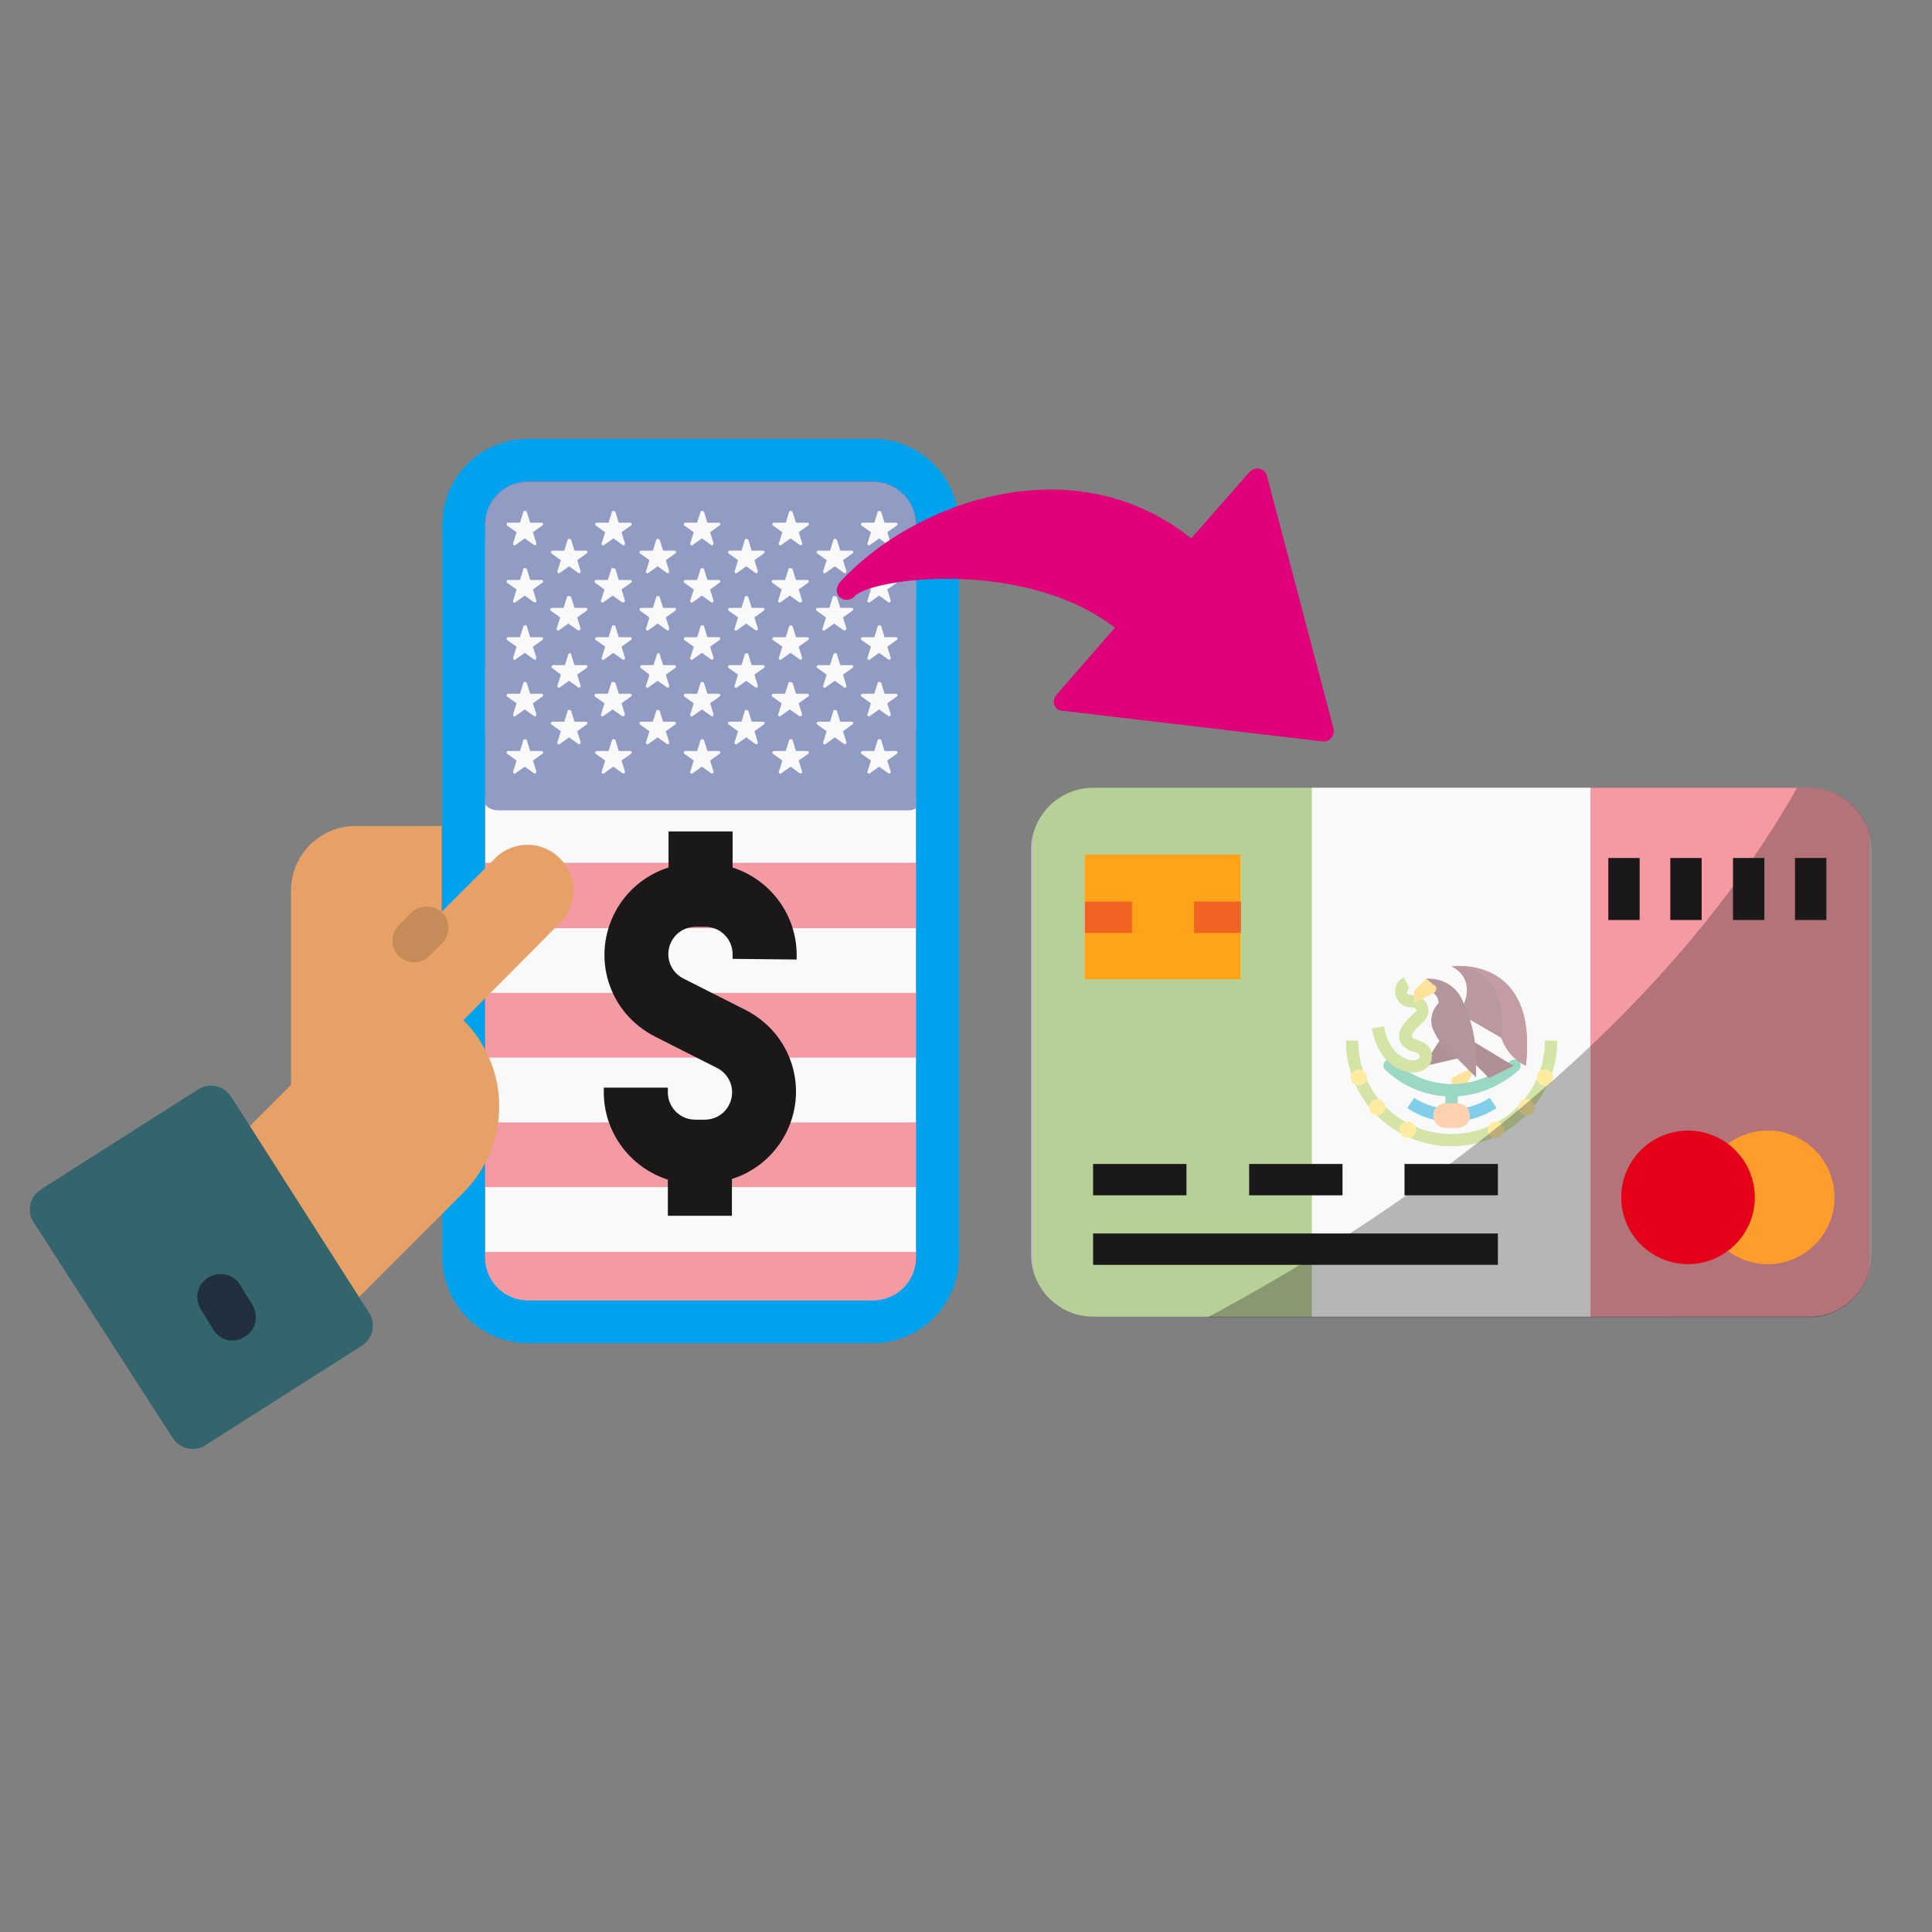 <?xml version="1.0" encoding="utf-8"?>
<!-- Generator: Adobe Illustrator 26.0.1, SVG Export Plug-In . SVG Version: 6.00 Build 0)  -->
<svg version="1.1" id="Layer_1" xmlns="http://www.w3.org/2000/svg" xmlns:xlink="http://www.w3.org/1999/xlink" x="0px" y="0px"
	 viewBox="0 0 283.5 283.5" style="enable-background:new 0 0 283.5 283.5;" xml:space="preserve">
<rect x="0" y="0" width="283.5" height="283.5" fill="#808080" stroke="none"/>
<style type="text/css">
	.st0{clip-path:url(#SVGID_00000128472753135245178860000006483541657561507208_);fill:#6DA12F;}
	.st1{clip-path:url(#SVGID_00000128472753135245178860000006483541657561507208_);fill:#F2F3F4;}
	.st2{clip-path:url(#SVGID_00000128472753135245178860000006483541657561507208_);fill:#E93546;}
	.st3{clip-path:url(#SVGID_00000128472753135245178860000006483541657561507208_);fill:#FFC739;}
	.st4{clip-path:url(#SVGID_00000128472753135245178860000006483541657561507208_);fill:#35AE8A;}
	.st5{clip-path:url(#SVGID_00000128472753135245178860000006483541657561507208_);fill:#009CD5;}
	.st6{clip-path:url(#SVGID_00000128472753135245178860000006483541657561507208_);fill:#5F202A;}
	.st7{clip-path:url(#SVGID_00000128472753135245178860000006483541657561507208_);fill:#A7C84D;}
	.st8{clip-path:url(#SVGID_00000128472753135245178860000006483541657561507208_);fill:#73303F;}
	.st9{clip-path:url(#SVGID_00000128472753135245178860000006483541657561507208_);fill:#642C36;}
	.st10{clip-path:url(#SVGID_00000128472753135245178860000006483541657561507208_);fill:#FFD941;}
	.st11{clip-path:url(#SVGID_00000128472753135245178860000006483541657561507208_);fill:#FCA263;}
	.st12{clip-path:url(#SVGID_00000128472753135245178860000006483541657561507208_);fill:#883949;}
	.st13{opacity:0.5;clip-path:url(#SVGID_00000128472753135245178860000006483541657561507208_);}
	.st14{clip-path:url(#SVGID_00000123410432837696876640000008210310675769897917_);}
	.st15{fill:#FFFFFF;}
	.st16{opacity:0.3;}
	.st17{clip-path:url(#SVGID_00000005951009679575591930000013304388458336222895_);}
	.st18{fill:#1A1818;}
	.st19{fill:#FFA419;}
	.st20{fill:#F16322;}
	.st21{fill:#FE9D2B;}
	.st22{fill:#E50019;}
	.st23{fill:#00A1ED;}
	.st24{clip-path:url(#SVGID_00000067915748885801036230000004138706944501209779_);fill:#F2F3F4;}
	.st25{clip-path:url(#SVGID_00000067915748885801036230000004138706944501209779_);fill:#E93546;}
	.st26{clip-path:url(#SVGID_00000067915748885801036230000004138706944501209779_);fill:#22388B;}
	.st27{opacity:0.5;clip-path:url(#SVGID_00000067915748885801036230000004138706944501209779_);}
	.st28{clip-path:url(#SVGID_00000083771247612858779330000017564988517126347661_);}
	.st29{fill:#E7A166;}
	.st30{fill:#C58B59;}
	.st31{fill:#34646C;}
	.st32{fill:#20303F;}
	.st33{fill:#E0007A;}
</style>
<g>
	<g>
		<defs>
			<path id="SVGID_1_" d="M160.4,115.6h105.1c5,0,9.1,4.1,9.1,9.1c0,0,0,0,0,0v59.4c0,5-4.1,9.1-9.1,9.1H160.4c-5,0-9.1-4.1-9.1-9.1
				v-59.4C151.3,119.7,155.4,115.6,160.4,115.6C160.4,115.6,160.4,115.6,160.4,115.6z"/>
		</defs>
		<clipPath id="SVGID_00000158020934295545742660000000812315742566776496_">
			<use xlink:href="#SVGID_1_"  style="overflow:visible;"/>
		</clipPath>
		
			<path id="Path_575_00000062158956138132795950000016404153731577964700_" style="clip-path:url(#SVGID_00000158020934295545742660000000812315742566776496_);fill:#6DA12F;" d="
			M192.5,194.7h-38.8c-1.2,0-2.1-0.9-2.1-2.1l0,0v-76.1c0-1.2,0.9-2.1,2.1-2.1l0,0h38.8V194.7z"/>
		
			<rect id="Rectangle_61_00000130616310320656217480000010742182605488731277_" x="192.5" y="114.3" style="clip-path:url(#SVGID_00000158020934295545742660000000812315742566776496_);fill:#F2F3F4;" width="40.9" height="80.4"/>
		
			<path id="Path_576_00000001659146368550403540000001894214927809634230_" style="clip-path:url(#SVGID_00000158020934295545742660000000812315742566776496_);fill:#E93546;" d="
			M272.2,194.7h-38.8v-80.4h38.8c1.2,0,2.1,0.9,2.1,2.1v76.1C274.3,193.7,273.4,194.7,272.2,194.7L272.2,194.7"/>
		
			<path id="Path_577_00000058588563934566377930000015386687007555172758_" style="clip-path:url(#SVGID_00000158020934295545742660000000812315742566776496_);fill:#FFC739;" d="
			M216.6,156.4l-3.6,1.8v1.8h1.8L216.6,156.4z"/>
		
			<path id="Path_578_00000010300679554755043310000003274769266908146598_" style="clip-path:url(#SVGID_00000158020934295545742660000000812315742566776496_);fill:#35AE8A;" d="
			M213,164.6c-0.5,0-0.9-0.4-0.9-0.9c0,0,0,0,0,0V160c0-0.5,0.4-0.9,0.9-0.9s0.9,0.4,0.9,0.9v3.6C213.9,164.2,213.5,164.6,213,164.6
			C213,164.6,213,164.6,213,164.6"/>
		
			<path id="Path_579_00000156549724166842825550000008922498169217671552_" style="clip-path:url(#SVGID_00000158020934295545742660000000812315742566776496_);fill:#35AE8A;" d="
			M213,160.9c-3.6,0-7.1-1.4-9.7-3.9c-0.4-0.3-0.4-0.9,0-1.3c0.3-0.4,0.9-0.4,1.3,0c4.8,4.5,12.2,4.5,17,0c0.4-0.3,0.9-0.3,1.3,0
			c0.3,0.4,0.3,0.9,0,1.3l0,0C220.1,159.5,216.6,160.9,213,160.9"/>
		
			<path id="Path_580_00000010996832898502749880000015789154513651437726_" style="clip-path:url(#SVGID_00000158020934295545742660000000812315742566776496_);fill:#009CD5;" d="
			M213,164.6c-2.3,0-4.6-0.7-6.5-2l1-1.5c3.4,2.2,7.7,2.2,11.1,0l1,1.5C217.6,163.9,215.3,164.6,213,164.6"/>
		
			<path id="Path_581_00000114046682453505821940000013119059308195031188_" style="clip-path:url(#SVGID_00000158020934295545742660000000812315742566776496_);fill:#5F202A;" d="
			M211.5,152.3l-2,3.1l-0.3,1l5.2-1.2L211.5,152.3z"/>
		
			<path id="Path_582_00000156582886210108139390000017506235311716923560_" style="clip-path:url(#SVGID_00000158020934295545742660000000812315742566776496_);fill:#A7C84D;" d="
			M207.4,157.4c-2.4,0-5.3-2-6.1-6.5l1.8-0.3c0.6,3.8,3,5,4.3,5c0.4,0,0.9-0.2,0.9-0.5c0-0.4,0.1-0.4-0.9-0.8
			c-0.6-0.1-1.1-0.4-1.5-0.8c-1.7-1.9,0.6-3.9,1.7-4.9c0.2-0.2,0.3-0.3,0.3-0.4c-0.2-0.3-0.5-0.4-0.8-0.4c-1.1,0.1-2-0.7-2.3-1.7
			c-0.3-1.1,0.2-2.2,1.2-2.7l0.8,1.6c-0.2,0.2-0.3,0.4-0.3,0.7c0,0.1,0.1,0.3,0.5,0.3c1.1,0,2.1,0.6,2.5,1.6c0.3,0.9,0,1.8-0.7,2.4
			c-1.2,1.1-1.9,1.9-1.5,2.3c0.2,0.1,0.5,0.3,0.7,0.3c0.8,0.3,2.3,0.8,2.1,2.7c-0.1,1.2-1.2,2-2.7,2.1L207.4,157.4"/>
		
			<path id="Path_583_00000020398718454727361640000001413886901638372994_" style="clip-path:url(#SVGID_00000158020934295545742660000000812315742566776496_);fill:#73303F;" d="
			M214.8,147.3c0,0,1.8-3.6-1.8-5.5c0,0,12.8-1.8,10.9,14.6l0,0c-1.2-1-3-2.7-3.6-4.1l-5.5-3.2L214.8,147.3z"/>
		
			<path id="Path_584_00000111191706577425396270000012853139423235605691_" style="clip-path:url(#SVGID_00000158020934295545742660000000812315742566776496_);fill:#5F202A;" d="
			M213,150.9l9.1,5.5l-3.6,1.8l-5.5-5.5V150.9z"/>
		
			<path id="Path_585_00000045620244574426376060000007016477098046891429_" style="clip-path:url(#SVGID_00000158020934295545742660000000812315742566776496_);fill:#642C36;" d="
			M209.3,145.4L209.3,145.4c1,0,1.8,0.8,1.8,1.8v0l0,0c-1.1,1.1-1.4,2.8-0.7,4.1l0.4,0.8c0.2,0.3,0.4,0.7,0.7,0.9l5.1,5.1v-2.5
			c0-3.1-0.7-6.2-2.1-9c-0.9-1.9-2.8-3-4.9-3h-0.3L209.3,145.4L209.3,145.4z"/>
		
			<path id="Path_586_00000083782571940734430720000012759856614033459123_" style="clip-path:url(#SVGID_00000158020934295545742660000000812315742566776496_);fill:#FFC739;" d="
			M209.3,143.6l-1.8,1.8v1.8c0,0,2.2-1.1,2.9-1.5c0.3-0.2,0.5-0.6,0.3-0.9c0-0.1-0.1-0.2-0.2-0.2
			C210.3,144.5,209.3,143.6,209.3,143.6"/>
		
			<path id="Path_587_00000111884820633090147160000006688871243557104054_" style="clip-path:url(#SVGID_00000158020934295545742660000000812315742566776496_);fill:#A7C84D;" d="
			M213,168.2c-8.6,0-15.5-6.9-15.5-15.5h1.8c0,7.6,6.1,13.7,13.7,13.7c7.6,0,13.7-6.1,13.7-13.7l0,0h1.8
			C228.5,161.3,221.5,168.2,213,168.2"/>
		
			<path id="Path_588_00000183212483242997517630000007249580309495845039_" style="clip-path:url(#SVGID_00000158020934295545742660000000812315742566776496_);fill:#FFD941;" d="
			M199.4,156.9c0.7,0,1.2,0.6,1.2,1.2c0,0.7-0.6,1.2-1.2,1.2c-0.7,0-1.2-0.6-1.2-1.2C198.2,157.5,198.7,156.9,199.4,156.9"/>
		
			<path id="Path_589_00000122715205632936649050000013033497887348517782_" style="clip-path:url(#SVGID_00000158020934295545742660000000812315742566776496_);fill:#FFD941;" d="
			M202.1,161.3c0.7,0,1.2,0.6,1.2,1.2s-0.6,1.2-1.2,1.2c-0.7,0-1.2-0.6-1.2-1.2c0,0,0,0,0,0C200.9,161.8,201.5,161.3,202.1,161.3"/>
		
			<path id="Path_590_00000167389587004665368150000007378167882502886047_" style="clip-path:url(#SVGID_00000158020934295545742660000000812315742566776496_);fill:#FFD941;" d="
			M206.6,164.6c0.7,0,1.2,0.6,1.2,1.2c0,0.7-0.6,1.2-1.2,1.2c-0.7,0-1.2-0.6-1.2-1.2C205.3,165.1,205.9,164.6,206.6,164.6"/>
		
			<path id="Path_591_00000100368732251381423410000011883805356673325984_" style="clip-path:url(#SVGID_00000158020934295545742660000000812315742566776496_);fill:#FFD941;" d="
			M226.7,156.9c0.7,0,1.2,0.6,1.2,1.2c0,0.7-0.6,1.2-1.2,1.2c-0.7,0-1.2-0.6-1.2-1.2C225.5,157.5,226,156.9,226.7,156.9
			C226.7,156.9,226.7,156.9,226.7,156.9"/>
		
			<path id="Path_592_00000065040387624614439490000013671806482062122163_" style="clip-path:url(#SVGID_00000158020934295545742660000000812315742566776496_);fill:#FFD941;" d="
			M224,161.3c0.7,0,1.2,0.6,1.2,1.2s-0.6,1.2-1.2,1.2c-0.7,0-1.2-0.6-1.2-1.2c0,0,0,0,0,0C222.7,161.8,223.3,161.3,224,161.3"/>
		
			<path id="Path_593_00000111911108539176564030000004238801662575261832_" style="clip-path:url(#SVGID_00000158020934295545742660000000812315742566776496_);fill:#FFD941;" d="
			M219.5,164.6c0.7,0,1.2,0.6,1.2,1.2c0,0.7-0.6,1.2-1.2,1.2c-0.7,0-1.2-0.6-1.2-1.2C218.3,165.1,218.8,164.6,219.5,164.6"/>
		
			<path id="Path_594_00000016785624021246508790000018164304451275988874_" style="clip-path:url(#SVGID_00000158020934295545742660000000812315742566776496_);fill:#FCA263;" d="
			M213.9,165.5h-1.8c-1,0-1.8-0.8-1.8-1.8c0-1,0.8-1.8,1.8-1.8h1.8c1,0,1.8,0.8,1.8,1.8C215.7,164.7,214.9,165.5,213.9,165.5"/>
		
			<path id="Path_595_00000044880117984026306770000002525675116990620335_" style="clip-path:url(#SVGID_00000158020934295545742660000000812315742566776496_);fill:#883949;" d="
			M220.3,152.3c0.6,1.8,1.9,3.3,3.6,4.1l0,0c1.8-16.4-10.9-14.6-10.9-14.6C222.1,141.8,220.3,152.3,220.3,152.3"/>
		
			<g id="Group_97_00000057843916913333275500000014747005090939136651_" style="opacity:0.5;clip-path:url(#SVGID_00000158020934295545742660000000812315742566776496_);">
			<g id="Group_96_00000119111167946261156670000009214120935252463530_">
				<g>
					<defs>
						<rect id="SVGID_00000056404122976229574130000017713361521991850637_" x="148.6" y="113.3" width="128" height="83.8"/>
					</defs>
					<clipPath id="SVGID_00000071547107097219993080000010015477689106325679_">
						<use xlink:href="#SVGID_00000056404122976229574130000017713361521991850637_"  style="overflow:visible;"/>
					</clipPath>
					
						<g id="Group_95_00000044168603271427061350000003479040696437093047_" style="clip-path:url(#SVGID_00000071547107097219993080000010015477689106325679_);">
						<path id="Path_596_00000008846327528124892210000014288583946944610179_" class="st15" d="M272.3,197.1H152.9
							c-2.4,0-4.3-1.9-4.3-4.3v0v-75.3c0-2.4,1.9-4.3,4.3-4.3c0,0,0,0,0,0h119.4c2.4,0,4.3,1.9,4.3,4.3c0,0,0,0,0,0v75.3
							C276.5,195.2,274.6,197.1,272.3,197.1L272.3,197.1"/>
					</g>
				</g>
			</g>
		</g>
	</g>
	<g>
		<g id="Group_102_00000176020235322133537840000014093772331033793190_" class="st16">
			<g id="Group_101_00000000933740484815657270000007381970243838991802_">
				<g>
					<defs>
						<rect id="SVGID_00000113352640155329412190000000817963936207005070_" x="177.2" y="115.6" width="97.4" height="77.7"/>
					</defs>
					<clipPath id="SVGID_00000106862749310960180740000016655566385633288373_">
						<use xlink:href="#SVGID_00000113352640155329412190000000817963936207005070_"  style="overflow:visible;"/>
					</clipPath>
					
						<g id="Group_100_00000013897313634662866000000003081533721597008533_" style="clip-path:url(#SVGID_00000106862749310960180740000016655566385633288373_);">
						<path id="Path_597_00000145033238915140230830000006809296685942860477_" class="st18" d="M265.5,115.6h-1.8
							c-21.6,38.3-61.9,64.6-86.5,77.7h88.3c5,0,9.1-4.1,9.1-9.1v0v-59.4C274.7,119.7,270.6,115.6,265.5,115.6"/>
					</g>
				</g>
			</g>
		</g>
		
			<rect id="Rectangle_65_00000163794401564911171810000016899804780469168266_" x="159.2" y="125.4" class="st19" width="22.8" height="18.3"/>
		
			<rect id="Rectangle_66_00000089534890056360864300000000469978844405804438_" x="159.2" y="132.3" class="st20" width="6.9" height="4.6"/>
		
			<rect id="Rectangle_67_00000083791675467664371850000008714272646760096431_" x="175.2" y="132.3" class="st20" width="6.9" height="4.6"/>
		<path id="Path_598_00000152951216658652123070000014389953206487652513_" class="st21" d="M259.4,165.9c5.4,0,9.8,4.4,9.8,9.8
			c0,5.4-4.4,9.8-9.8,9.8c-5.4,0-9.8-4.4-9.8-9.8c0,0,0,0,0,0C249.6,170.3,254,165.9,259.4,165.9"/>
		<path id="Path_599_00000008119971404740744030000002843317682399302312_" class="st22" d="M247.7,165.9c5.4,0,9.8,4.4,9.8,9.8
			c0,5.4-4.4,9.8-9.8,9.8c-5.4,0-9.8-4.4-9.8-9.8c0,0,0,0,0,0C237.9,170.3,242.3,165.9,247.7,165.9"/>
		
			<rect id="Rectangle_68_00000000185082201991680120000017064307143919360413_" x="160.4" y="170.8" class="st18" width="13.7" height="4.6"/>
		
			<rect id="Rectangle_69_00000132775141898182861810000001736272687061281425_" x="183.3" y="170.8" class="st18" width="13.7" height="4.6"/>
		
			<rect id="Rectangle_70_00000137819761866871162210000015094790268041171106_" x="206.1" y="170.8" class="st18" width="13.7" height="4.6"/>
		
			<rect id="Rectangle_71_00000012450231109465244050000014730829790420167349_" x="160.4" y="181" class="st18" width="59.4" height="4.6"/>
		
			<rect id="Rectangle_72_00000084528268753950074150000010680712439451221419_" x="236" y="125.9" class="st18" width="4.6" height="9.1"/>
		
			<rect id="Rectangle_73_00000076586024773853351900000012193613287492695692_" x="245.1" y="125.9" class="st18" width="4.6" height="9.1"/>
		
			<rect id="Rectangle_74_00000158000606194037158580000008779649098620042426_" x="254.3" y="125.9" class="st18" width="4.6" height="9.1"/>
		
			<rect id="Rectangle_75_00000063592278320366866650000005317765589737552560_" x="263.4" y="125.9" class="st18" width="4.6" height="9.1"/>
		<path id="Path_600_00000177471846904623315490000007654351805251163806_" class="st23" d="M77.5,64.4h50.6c7,0,12.6,5.7,12.6,12.6
			c0,0,0,0,0,0v107.5c0,7-5.7,12.6-12.6,12.6l0,0H77.5c-7,0-12.6-5.7-12.6-12.6c0,0,0,0,0,0V77C64.9,70,70.5,64.4,77.5,64.4
			L77.5,64.4"/>
	</g>
	<g>
		<defs>
			<path id="SVGID_00000023969733395209045830000013274478327522697389_" d="M77.5,70.7h50.6c3.5,0,6.3,2.8,6.3,6.3c0,0,0,0,0,0
				v107.5c0,3.5-2.8,6.3-6.3,6.3H77.5c-3.5,0-6.3-2.8-6.3-6.3c0,0,0,0,0,0V77C71.2,73.5,74,70.7,77.5,70.7z"/>
		</defs>
		<clipPath id="SVGID_00000170993222037402600300000000920187709094584242_">
			<use xlink:href="#SVGID_00000023969733395209045830000013274478327522697389_"  style="overflow:visible;"/>
		</clipPath>
		
			<path id="Path_601_00000072992068682453956560000003600871345788670904_" style="clip-path:url(#SVGID_00000170993222037402600300000000920187709094584242_);fill:#F2F3F4;" d="
			M256.1,193.3H73.8c-1.8,0-3.3-1.5-3.3-3.3V72.8c0-1.8,1.5-3.3,3.3-3.3h182.3c1.8,0,3.3,1.5,3.3,3.3V190
			C259.3,191.8,257.9,193.3,256.1,193.3"/>
		
			<path id="Path_602_00000106139902101908487660000006077409405428808840_" style="clip-path:url(#SVGID_00000170993222037402600300000000920187709094584242_);fill:#E93546;" d="
			M259.3,79.1H70.6v-6.3c0-1.8,1.5-3.3,3.3-3.3h182.2c1.8,0,3.3,1.5,3.3,3.3L259.3,79.1z"/>
		
			<rect id="Rectangle_77_00000033336171133409678780000000431326382411199879_" x="70.6" y="107.6" style="clip-path:url(#SVGID_00000170993222037402600300000000920187709094584242_);fill:#E93546;" width="188.8" height="9.5"/>
		
			<rect id="Rectangle_78_00000183946282398160300230000004962447250928861113_" x="70.6" y="88.6" style="clip-path:url(#SVGID_00000170993222037402600300000000920187709094584242_);fill:#E93546;" width="188.8" height="9.5"/>
		
			<path id="Path_603_00000178921994311313721840000015893722578366705807_" style="clip-path:url(#SVGID_00000170993222037402600300000000920187709094584242_);fill:#E93546;" d="
			M259.3,136.2H73.8c-1.8,0-3.3-1.5-3.3-3.3v-6.3h188.8L259.3,136.2z"/>
		
			<rect id="Rectangle_79_00000108267104689441389940000013004370430535653766_" x="70.6" y="164.7" style="clip-path:url(#SVGID_00000170993222037402600300000000920187709094584242_);fill:#E93546;" width="188.8" height="9.5"/>
		
			<path id="Path_604_00000040537028713365288200000013170876363956906406_" style="clip-path:url(#SVGID_00000170993222037402600300000000920187709094584242_);fill:#E93546;" d="
			M256.1,193.3H73.8c-1.8,0-3.3-1.5-3.3-3.3v-6.3h188.8v6.3C259.3,191.8,257.9,193.3,256.1,193.3L256.1,193.3"/>
		
			<rect id="Rectangle_80_00000052795146564307920760000018343012045194795929_" x="70.6" y="145.7" style="clip-path:url(#SVGID_00000170993222037402600300000000920187709094584242_);fill:#E93546;" width="188.8" height="9.5"/>
		
			<path id="Path_605_00000044163758348698159730000005929625259028363161_" style="clip-path:url(#SVGID_00000170993222037402600300000000920187709094584242_);fill:#22388B;" d="
			M133.2,69.6H73c-1.3,0-2.4,1.1-2.4,2.4v44.5c0,1.3,1.1,2.4,2.4,2.4l0,0h60.3c1.3,0,2.4-1.1,2.4-2.4l0,0V72
			C135.6,70.7,134.6,69.6,133.2,69.6"/>
		
			<path id="Path_606_00000139253397703596135580000011912117309506316440_" style="clip-path:url(#SVGID_00000170993222037402600300000000920187709094584242_);fill:#F2F3F4;" d="
			M77.3,75.1l0.5,1.6l1.7,0c0.1,0,0.2,0.1,0.2,0.2c0,0.1,0,0.1-0.1,0.2l-1.4,1l0.5,1.6c0,0.1,0,0.2-0.1,0.3c-0.1,0-0.1,0-0.2,0
			l-1.4-1l-1.4,1c-0.1,0.1-0.2,0-0.3-0.1c0-0.1-0.1-0.1,0-0.2l0.5-1.6l-1.4-1c-0.1-0.1-0.1-0.2,0-0.3c0-0.1,0.1-0.1,0.2-0.1l1.7,0
			l0.5-1.6c0-0.1,0.2-0.2,0.3-0.1C77.3,75,77.3,75,77.3,75.1"/>
		
			<path id="Path_607_00000119115710793805504970000006359465379122753961_" style="clip-path:url(#SVGID_00000170993222037402600300000000920187709094584242_);fill:#F2F3F4;" d="
			M77.3,83.5l0.5,1.6l1.7,0c0.1,0,0.2,0.1,0.2,0.2c0,0.1,0,0.1-0.1,0.2l-1.4,1l0.5,1.6c0,0.1,0,0.2-0.1,0.3c-0.1,0-0.1,0-0.2,0
			l-1.4-1l-1.4,1c-0.1,0.1-0.2,0.1-0.3-0.1c0-0.1-0.1-0.1,0-0.2l0.5-1.6l-1.4-1c-0.1-0.1-0.1-0.2,0-0.3c0-0.1,0.1-0.1,0.2-0.1l1.7,0
			l0.5-1.6c0-0.1,0.2-0.2,0.3-0.1C77.3,83.4,77.3,83.4,77.3,83.5"/>
		
			<path id="Path_608_00000155131038905484935110000013606128973771861907_" style="clip-path:url(#SVGID_00000170993222037402600300000000920187709094584242_);fill:#F2F3F4;" d="
			M77.3,91.9l0.5,1.6l1.7,0c0.1,0,0.2,0.1,0.2,0.2c0,0.1,0,0.1-0.1,0.2l-1.4,1l0.5,1.6c0,0.1,0,0.2-0.1,0.3c-0.1,0-0.1,0-0.2,0
			l-1.4-1l-1.4,1c-0.1,0.1-0.2,0-0.3-0.1c0-0.1-0.1-0.1,0-0.2l0.5-1.6l-1.4-1c-0.1-0.1-0.1-0.2,0-0.3c0-0.1,0.1-0.1,0.2-0.1l1.7,0
			l0.5-1.6c0-0.1,0.2-0.2,0.3-0.1C77.3,91.7,77.3,91.8,77.3,91.9"/>
		
			<path id="Path_609_00000116949936550513337520000006929431387250779798_" style="clip-path:url(#SVGID_00000170993222037402600300000000920187709094584242_);fill:#F2F3F4;" d="
			M77.3,100.2l0.5,1.6l1.7,0c0.1,0,0.2,0.1,0.2,0.2c0,0.1,0,0.1-0.1,0.2l-1.4,1l0.5,1.6c0,0.1,0,0.2-0.1,0.3c-0.1,0-0.1,0-0.2,0
			l-1.4-1l-1.4,1c-0.1,0.1-0.2,0-0.3-0.1c0-0.1-0.1-0.1,0-0.2l0.5-1.6l-1.4-1c-0.1-0.1-0.1-0.2,0-0.3c0-0.1,0.1-0.1,0.2-0.1l1.7,0
			l0.5-1.6c0-0.1,0.2-0.2,0.3-0.1C77.3,100.1,77.3,100.2,77.3,100.2"/>
		
			<path id="Path_610_00000046335838379214282420000003900659629408702861_" style="clip-path:url(#SVGID_00000170993222037402600300000000920187709094584242_);fill:#F2F3F4;" d="
			M77.3,108.6l0.5,1.6l1.7,0c0.1,0,0.2,0.1,0.2,0.2c0,0.1,0,0.1-0.1,0.2l-1.4,1l0.5,1.6c0,0.1,0,0.2-0.1,0.3c-0.1,0-0.1,0-0.2,0
			l-1.4-1l-1.4,1c-0.1,0.1-0.2,0-0.3-0.1c0-0.1-0.1-0.1,0-0.2l0.5-1.6l-1.4-1c-0.1-0.1-0.1-0.2,0-0.3c0-0.1,0.1-0.1,0.2-0.1l1.7,0
			l0.5-1.6c0-0.1,0.2-0.2,0.3-0.1C77.3,108.5,77.3,108.5,77.3,108.6"/>
		
			<path id="Path_611_00000149384396681354910980000017264486838468394650_" style="clip-path:url(#SVGID_00000170993222037402600300000000920187709094584242_);fill:#F2F3F4;" d="
			M83.8,79.2l0.5,1.6l1.7,0c0.1,0,0.2,0.1,0.2,0.2c0,0.1,0,0.1-0.1,0.2l-1.4,1l0.5,1.6c0,0.1,0,0.2-0.1,0.3c-0.1,0-0.1,0-0.2,0
			l-1.4-1l-1.4,1c-0.1,0.1-0.2,0-0.3-0.1c0-0.1-0.1-0.1,0-0.2l0.5-1.6l-1.4-1c-0.1-0.1-0.1-0.2,0-0.3c0-0.1,0.1-0.1,0.2-0.1l1.7,0
			l0.5-1.6c0-0.1,0.2-0.2,0.3-0.1C83.8,79.1,83.8,79.2,83.8,79.2"/>
		
			<path id="Path_612_00000033367674932698302590000010098299010514080947_" style="clip-path:url(#SVGID_00000170993222037402600300000000920187709094584242_);fill:#F2F3F4;" d="
			M83.8,87.6l0.5,1.6l1.7,0c0.1,0,0.2,0.1,0.2,0.2c0,0.1,0,0.1-0.1,0.2l-1.4,1l0.5,1.6c0,0.1,0,0.2-0.2,0.3c-0.1,0-0.1,0-0.2,0
			l-1.4-1l-1.4,1c-0.1,0.1-0.2,0.1-0.3-0.1c0-0.1-0.1-0.1,0-0.2l0.5-1.6l-1.4-1c-0.1-0.1-0.1-0.2,0-0.3c0-0.1,0.1-0.1,0.2-0.1l1.7,0
			l0.5-1.6c0-0.1,0.2-0.2,0.3-0.1C83.8,87.5,83.8,87.5,83.8,87.6"/>
		
			<path id="Path_613_00000072983219126446126450000002386261354899655572_" style="clip-path:url(#SVGID_00000170993222037402600300000000920187709094584242_);fill:#F2F3F4;" d="
			M83.8,96l0.5,1.6l1.7,0c0.1,0,0.2,0.1,0.2,0.2c0,0.1,0,0.1-0.1,0.2l-1.4,1l0.5,1.6c0,0.1,0,0.2-0.1,0.3c-0.1,0-0.1,0-0.2,0l-1.4-1
			l-1.4,1c-0.1,0.1-0.2,0-0.3-0.1c0-0.1-0.1-0.1,0-0.2l0.5-1.6L81,98c-0.1-0.1-0.1-0.2,0-0.3c0-0.1,0.1-0.1,0.2-0.1l1.7,0l0.5-1.6
			c0-0.1,0.2-0.2,0.3-0.1C83.8,95.8,83.8,95.9,83.8,96"/>
		
			<path id="Path_614_00000096042500937554850350000001787077558486776495_" style="clip-path:url(#SVGID_00000170993222037402600300000000920187709094584242_);fill:#F2F3F4;" d="
			M83.8,104.3l0.5,1.6l1.7,0c0.1,0,0.2,0.1,0.2,0.2c0,0.1,0,0.1-0.1,0.2l-1.4,1l0.5,1.6c0,0.1,0,0.2-0.1,0.3c-0.1,0-0.1,0-0.2,0
			l-1.4-1l-1.4,1c-0.1,0.1-0.2,0-0.3-0.1c0-0.1-0.1-0.1,0-0.2l0.5-1.6l-1.4-1c-0.1-0.1-0.1-0.2,0-0.3c0-0.1,0.1-0.1,0.2-0.1l1.7,0
			l0.5-1.6c0-0.1,0.2-0.2,0.3-0.1C83.8,104.2,83.8,104.3,83.8,104.3"/>
		
			<path id="Path_615_00000104665906958859154830000001815692162919695027_" style="clip-path:url(#SVGID_00000170993222037402600300000000920187709094584242_);fill:#F2F3F4;" d="
			M90.3,75.1l0.5,1.6l1.7,0c0.1,0,0.2,0.1,0.2,0.2c0,0.1,0,0.1-0.1,0.2l-1.4,1l0.5,1.6c0,0.1,0,0.2-0.1,0.3c-0.1,0-0.1,0-0.2,0
			l-1.4-1l-1.4,1c-0.1,0.1-0.2,0-0.3-0.1c0-0.1-0.1-0.1,0-0.2l0.5-1.6l-1.4-1c-0.1-0.1-0.1-0.2,0-0.3c0-0.1,0.1-0.1,0.2-0.1l1.7,0
			l0.5-1.6c0-0.1,0.2-0.2,0.3-0.1C90.2,75,90.3,75.1,90.3,75.1"/>
		
			<path id="Path_616_00000183927497361536044210000004947401353261157309_" style="clip-path:url(#SVGID_00000170993222037402600300000000920187709094584242_);fill:#F2F3F4;" d="
			M90.3,83.5l0.5,1.6l1.7,0c0.1,0,0.2,0.1,0.2,0.2c0,0.1,0,0.1-0.1,0.2l-1.4,1l0.5,1.6c0,0.1,0,0.2-0.2,0.3c-0.1,0-0.1,0-0.2,0
			l-1.4-1l-1.4,1c-0.1,0.1-0.2,0-0.3-0.1c0-0.1-0.1-0.1,0-0.2l0.5-1.6l-1.4-1c-0.1-0.1-0.1-0.2,0-0.3c0-0.1,0.1-0.1,0.2-0.1l1.7,0
			l0.5-1.6c0-0.1,0.2-0.2,0.3-0.1C90.2,83.4,90.3,83.4,90.3,83.5"/>
		
			<path id="Path_617_00000104692912389931764340000017174996060407026070_" style="clip-path:url(#SVGID_00000170993222037402600300000000920187709094584242_);fill:#F2F3F4;" d="
			M90.3,91.9l0.5,1.6l1.7,0c0.1,0,0.2,0.1,0.2,0.2c0,0.1,0,0.1-0.1,0.2l-1.4,1l0.5,1.6c0,0.1,0,0.2-0.1,0.3c-0.1,0-0.1,0-0.2,0
			l-1.4-1l-1.4,1c-0.1,0.1-0.2,0-0.3-0.1c0-0.1-0.1-0.1,0-0.2l0.5-1.6l-1.4-1c-0.1-0.1-0.1-0.2,0-0.3c0-0.1,0.1-0.1,0.2-0.1l1.7,0
			l0.5-1.6c0-0.1,0.2-0.2,0.3-0.1C90.2,91.7,90.3,91.8,90.3,91.9"/>
		
			<path id="Path_618_00000005240969745363522200000001848610961117213592_" style="clip-path:url(#SVGID_00000170993222037402600300000000920187709094584242_);fill:#F2F3F4;" d="
			M90.3,100.2l0.5,1.6l1.7,0c0.1,0,0.2,0.1,0.2,0.2c0,0.1,0,0.1-0.1,0.2l-1.4,1l0.5,1.6c0,0.1,0,0.2-0.2,0.3c-0.1,0-0.1,0-0.2,0
			l-1.4-1l-1.4,1c-0.1,0.1-0.2,0-0.3-0.1c0-0.1-0.1-0.1,0-0.2l0.5-1.6l-1.4-1c-0.1-0.1-0.1-0.2,0-0.3c0-0.1,0.1-0.1,0.2-0.1l1.7,0
			l0.5-1.6c0-0.1,0.2-0.2,0.3-0.1C90.2,100.1,90.3,100.2,90.3,100.2"/>
		
			<path id="Path_619_00000047742878146118588260000012964215884276621976_" style="clip-path:url(#SVGID_00000170993222037402600300000000920187709094584242_);fill:#F2F3F4;" d="
			M90.3,108.6l0.5,1.6l1.7,0c0.1,0,0.2,0.1,0.2,0.2c0,0.1,0,0.1-0.1,0.2l-1.4,1l0.5,1.6c0,0.1,0,0.2-0.1,0.3c-0.1,0-0.1,0-0.2,0
			l-1.4-1l-1.4,1c-0.1,0.1-0.2,0-0.3-0.1c0-0.1-0.1-0.1,0-0.2l0.5-1.6l-1.4-1c-0.1-0.1-0.1-0.2,0-0.3c0-0.1,0.1-0.1,0.2-0.1l1.7,0
			l0.5-1.6c0-0.1,0.2-0.2,0.3-0.1C90.2,108.5,90.3,108.5,90.3,108.6"/>
		
			<path id="Path_620_00000182486474904864430260000003494735152521159329_" style="clip-path:url(#SVGID_00000170993222037402600300000000920187709094584242_);fill:#F2F3F4;" d="
			M96.8,79.2l0.5,1.6l1.7,0c0.1,0,0.2,0.1,0.2,0.2c0,0.1,0,0.1-0.1,0.2l-1.4,1l0.5,1.6c0,0.1,0,0.2-0.1,0.3c-0.1,0-0.1,0-0.2,0
			l-1.4-1l-1.4,1c-0.1,0.1-0.2,0-0.3-0.1c0-0.1-0.1-0.1,0-0.2l0.5-1.6l-1.4-1c-0.1-0.1-0.1-0.2,0-0.3c0-0.1,0.1-0.1,0.2-0.1l1.7,0
			l0.5-1.6c0-0.1,0.2-0.2,0.3-0.1C96.7,79.1,96.8,79.2,96.8,79.2"/>
		
			<path id="Path_621_00000168116694387263537900000011105495680444640700_" style="clip-path:url(#SVGID_00000170993222037402600300000000920187709094584242_);fill:#F2F3F4;" d="
			M96.8,87.6l0.5,1.6l1.7,0c0.1,0,0.2,0.1,0.2,0.2c0,0.1,0,0.1-0.1,0.2l-1.4,1l0.5,1.6c0,0.1,0,0.2-0.1,0.3c-0.1,0-0.1,0-0.2,0
			l-1.4-1l-1.4,1c-0.1,0.1-0.2,0-0.3-0.1c0-0.1-0.1-0.1,0-0.2l0.5-1.6l-1.4-1c-0.1-0.1-0.1-0.2,0-0.3c0-0.1,0.1-0.1,0.2-0.1l1.7,0
			l0.5-1.6c0-0.1,0.2-0.2,0.3-0.1C96.7,87.5,96.8,87.5,96.8,87.6"/>
		
			<path id="Path_622_00000009589179456750727100000004467843352296967854_" style="clip-path:url(#SVGID_00000170993222037402600300000000920187709094584242_);fill:#F2F3F4;" d="
			M96.8,96l0.5,1.6l1.7,0c0.1,0,0.2,0.1,0.2,0.2c0,0.1,0,0.1-0.1,0.2l-1.4,1l0.5,1.6c0,0.1,0,0.2-0.1,0.3c-0.1,0-0.1,0-0.2,0l-1.4-1
			l-1.4,1c-0.1,0.1-0.2,0-0.3-0.1c0-0.1-0.1-0.1,0-0.2l0.5-1.6L94,98c-0.1-0.1-0.1-0.2,0-0.3c0-0.1,0.1-0.1,0.2-0.1l1.7,0l0.5-1.6
			c0-0.1,0.2-0.2,0.3-0.1C96.7,95.8,96.8,95.9,96.8,96"/>
		
			<path id="Path_623_00000121254101640309952440000008552826737451552166_" style="clip-path:url(#SVGID_00000170993222037402600300000000920187709094584242_);fill:#F2F3F4;" d="
			M96.8,104.3l0.5,1.6l1.7,0c0.1,0,0.2,0.1,0.2,0.2c0,0.1,0,0.1-0.1,0.2l-1.4,1l0.5,1.6c0,0.1,0,0.2-0.1,0.3c-0.1,0-0.1,0-0.2,0
			l-1.4-1l-1.4,1c-0.1,0.1-0.2,0-0.3-0.1c0-0.1-0.1-0.1,0-0.2l0.5-1.6l-1.4-1c-0.1-0.1-0.1-0.2,0-0.3c0-0.1,0.1-0.1,0.2-0.1l1.7,0
			l0.5-1.6c0-0.1,0.2-0.2,0.3-0.1C96.7,104.2,96.8,104.3,96.8,104.3"/>
		
			<path id="Path_624_00000128483191599174620430000018413714950224867767_" style="clip-path:url(#SVGID_00000170993222037402600300000000920187709094584242_);fill:#F2F3F4;" d="
			M103.3,75.1l0.5,1.6l1.7,0c0.1,0,0.2,0.1,0.2,0.2c0,0.1,0,0.1-0.1,0.2l-1.4,1l0.5,1.6c0,0.1,0,0.2-0.1,0.3c-0.1,0-0.1,0-0.2,0
			l-1.4-1l-1.4,1c-0.1,0.1-0.2,0-0.3-0.1c0-0.1-0.1-0.1,0-0.2l0.5-1.6l-1.4-1c-0.1-0.1-0.1-0.2,0-0.3c0-0.1,0.1-0.1,0.2-0.1l1.7,0
			l0.5-1.6c0-0.1,0.2-0.2,0.3-0.1C103.2,75,103.3,75.1,103.3,75.1"/>
		
			<path id="Path_625_00000029728094024030842410000004865120049527035306_" style="clip-path:url(#SVGID_00000170993222037402600300000000920187709094584242_);fill:#F2F3F4;" d="
			M103.3,83.5l0.5,1.6l1.7,0c0.1,0,0.2,0.1,0.2,0.2c0,0.1,0,0.1-0.1,0.2l-1.4,1l0.5,1.6c0,0.1,0,0.2-0.1,0.3c-0.1,0-0.1,0-0.2,0
			l-1.4-1l-1.4,1c-0.1,0.1-0.2,0-0.3-0.1c0-0.1-0.1-0.1,0-0.2l0.5-1.6l-1.4-1c-0.1-0.1-0.1-0.2,0-0.3c0-0.1,0.1-0.1,0.2-0.1l1.7,0
			l0.5-1.6c0-0.1,0.2-0.2,0.3-0.1C103.2,83.4,103.3,83.4,103.3,83.5"/>
		
			<path id="Path_626_00000118390206574542548360000010176628955251823757_" style="clip-path:url(#SVGID_00000170993222037402600300000000920187709094584242_);fill:#F2F3F4;" d="
			M103.3,91.9l0.5,1.6l1.7,0c0.1,0,0.2,0.1,0.2,0.2c0,0.1,0,0.1-0.1,0.2l-1.4,1l0.5,1.6c0,0.1,0,0.2-0.1,0.3c-0.1,0-0.1,0-0.2,0
			l-1.4-1l-1.4,1c-0.1,0.1-0.2,0-0.3-0.1c0-0.1-0.1-0.1,0-0.2l0.5-1.6l-1.4-1c-0.1-0.1-0.1-0.2,0-0.3c0-0.1,0.1-0.1,0.2-0.1l1.7,0
			l0.5-1.6c0-0.1,0.2-0.2,0.3-0.1C103.2,91.7,103.3,91.8,103.3,91.9"/>
		
			<path id="Path_627_00000109023839532636654500000013555629823453990298_" style="clip-path:url(#SVGID_00000170993222037402600300000000920187709094584242_);fill:#F2F3F4;" d="
			M103.3,100.2l0.5,1.6l1.7,0c0.1,0,0.2,0.1,0.2,0.2c0,0.1,0,0.1-0.1,0.2l-1.4,1l0.5,1.6c0,0.1,0,0.2-0.1,0.3c-0.1,0-0.1,0-0.2,0
			l-1.4-1l-1.4,1c-0.1,0.1-0.2,0-0.3-0.1c0-0.1-0.1-0.1,0-0.2l0.5-1.6l-1.4-1c-0.1-0.1-0.1-0.2,0-0.3c0-0.1,0.1-0.1,0.2-0.1l1.7,0
			l0.5-1.6c0-0.1,0.2-0.2,0.3-0.1C103.2,100.1,103.3,100.2,103.3,100.2"/>
		
			<path id="Path_628_00000094597363362751691870000014757761958676431508_" style="clip-path:url(#SVGID_00000170993222037402600300000000920187709094584242_);fill:#F2F3F4;" d="
			M103.3,108.6l0.5,1.6l1.7,0c0.1,0,0.2,0.1,0.2,0.2c0,0.1,0,0.1-0.1,0.2l-1.4,1l0.5,1.6c0,0.1,0,0.2-0.1,0.3c-0.1,0-0.1,0-0.2,0
			l-1.4-1l-1.4,1c-0.1,0.1-0.2,0-0.3-0.1c0-0.1-0.1-0.1,0-0.2l0.5-1.6l-1.4-1c-0.1-0.1-0.1-0.2,0-0.3c0-0.1,0.1-0.1,0.2-0.1l1.7,0
			l0.5-1.6c0-0.1,0.2-0.2,0.3-0.1C103.2,108.5,103.3,108.5,103.3,108.6"/>
		
			<path id="Path_629_00000021117508919661638190000014110943321324603318_" style="clip-path:url(#SVGID_00000170993222037402600300000000920187709094584242_);fill:#F2F3F4;" d="
			M109.8,79.2l0.5,1.6l1.7,0c0.1,0,0.2,0.1,0.2,0.2c0,0.1,0,0.1-0.1,0.2l-1.4,1l0.5,1.6c0,0.1,0,0.2-0.1,0.3c-0.1,0-0.1,0-0.2,0
			l-1.4-1l-1.4,1c-0.1,0.1-0.2,0-0.3-0.1c0-0.1-0.1-0.1,0-0.2l0.5-1.6l-1.4-1c-0.1-0.1-0.1-0.2,0-0.3c0-0.1,0.1-0.1,0.2-0.1l1.7,0
			l0.5-1.6c0-0.1,0.2-0.2,0.3-0.1C109.7,79.1,109.8,79.2,109.8,79.2"/>
		
			<path id="Path_630_00000001665558475218122120000009505085906840549548_" style="clip-path:url(#SVGID_00000170993222037402600300000000920187709094584242_);fill:#F2F3F4;" d="
			M109.8,87.6l0.5,1.6l1.7,0c0.1,0,0.2,0.1,0.2,0.2c0,0.1,0,0.1-0.1,0.2l-1.4,1l0.5,1.6c0,0.1,0,0.2-0.1,0.3c-0.1,0-0.1,0-0.2,0
			l-1.4-1l-1.4,1c-0.1,0.1-0.2,0.1-0.3-0.1c0-0.1-0.1-0.1,0-0.2l0.5-1.6l-1.4-1c-0.1-0.1-0.1-0.2,0-0.3c0-0.1,0.1-0.1,0.2-0.1l1.7,0
			l0.5-1.6c0-0.1,0.2-0.2,0.3-0.1C109.7,87.5,109.8,87.5,109.8,87.6"/>
		
			<path id="Path_631_00000002346731921572356600000010548672593277874314_" style="clip-path:url(#SVGID_00000170993222037402600300000000920187709094584242_);fill:#F2F3F4;" d="
			M109.8,96l0.5,1.6l1.7,0c0.1,0,0.2,0.1,0.2,0.2c0,0.1,0,0.1-0.1,0.2l-1.4,1l0.5,1.6c0,0.1,0,0.2-0.1,0.3c-0.1,0-0.1,0-0.2,0
			l-1.4-1l-1.4,1c-0.1,0.1-0.2,0-0.3-0.1c0-0.1-0.1-0.1,0-0.2l0.5-1.6l-1.4-1c-0.1-0.1-0.1-0.2,0-0.3c0-0.1,0.1-0.1,0.2-0.1l1.7,0
			l0.5-1.6c0-0.1,0.2-0.2,0.3-0.1C109.7,95.8,109.8,95.9,109.8,96"/>
		
			<path id="Path_632_00000135682575900401367760000011200081851625570971_" style="clip-path:url(#SVGID_00000170993222037402600300000000920187709094584242_);fill:#F2F3F4;" d="
			M109.8,104.3l0.5,1.6l1.7,0c0.1,0,0.2,0.1,0.2,0.2c0,0.1,0,0.1-0.1,0.2l-1.4,1l0.5,1.6c0,0.1,0,0.2-0.1,0.3c-0.1,0-0.1,0-0.2,0
			l-1.4-1l-1.4,1c-0.1,0.1-0.2,0-0.3-0.1c0-0.1-0.1-0.1,0-0.2l0.5-1.6l-1.4-1c-0.1-0.1-0.1-0.2,0-0.3c0-0.1,0.1-0.1,0.2-0.1l1.7,0
			l0.5-1.6c0-0.1,0.2-0.2,0.3-0.1C109.7,104.2,109.8,104.3,109.8,104.3"/>
		
			<path id="Path_633_00000047745760160821800250000001459759632883888014_" style="clip-path:url(#SVGID_00000170993222037402600300000000920187709094584242_);fill:#F2F3F4;" d="
			M116.3,75.1l0.5,1.6l1.7,0c0.1,0,0.2,0.1,0.2,0.2c0,0.1,0,0.1-0.1,0.2l-1.4,1l0.5,1.6c0,0.1,0,0.2-0.1,0.3c-0.1,0-0.1,0-0.2,0
			l-1.4-1l-1.4,1c-0.1,0.1-0.2,0-0.3-0.1c0-0.1-0.1-0.1,0-0.2l0.5-1.6l-1.4-1c-0.1-0.1-0.1-0.2,0-0.3c0-0.1,0.1-0.1,0.2-0.1l1.7,0
			l0.5-1.6c0-0.1,0.2-0.2,0.3-0.1C116.2,75,116.3,75.1,116.3,75.1"/>
		
			<path id="Path_634_00000055679768826781990920000012108274831799639436_" style="clip-path:url(#SVGID_00000170993222037402600300000000920187709094584242_);fill:#F2F3F4;" d="
			M116.3,83.5l0.5,1.6l1.7,0c0.1,0,0.2,0.1,0.2,0.2c0,0.1,0,0.1-0.1,0.2l-1.4,1l0.5,1.6c0,0.1,0,0.2-0.2,0.3c-0.1,0-0.1,0-0.2,0
			l-1.4-1l-1.4,1c-0.1,0.1-0.2,0-0.3-0.1c0-0.1-0.1-0.1,0-0.2l0.5-1.6l-1.4-1c-0.1-0.1-0.1-0.2,0-0.3c0-0.1,0.1-0.1,0.2-0.1l1.7,0
			l0.5-1.6c0-0.1,0.2-0.2,0.3-0.1C116.2,83.4,116.3,83.4,116.3,83.5"/>
		
			<path id="Path_635_00000052063870681811706190000012613295363297822360_" style="clip-path:url(#SVGID_00000170993222037402600300000000920187709094584242_);fill:#F2F3F4;" d="
			M116.3,91.9l0.5,1.6l1.7,0c0.1,0,0.2,0.1,0.2,0.2c0,0.1,0,0.1-0.1,0.2l-1.4,1l0.5,1.6c0,0.1,0,0.2-0.1,0.3c-0.1,0-0.1,0-0.2,0
			l-1.4-1l-1.4,1c-0.1,0.1-0.2,0-0.3-0.1c0-0.1-0.1-0.1,0-0.2l0.5-1.6l-1.4-1c-0.1-0.1-0.1-0.2,0-0.3c0-0.1,0.1-0.1,0.2-0.1l1.7,0
			l0.5-1.6c0-0.1,0.2-0.2,0.3-0.1C116.2,91.7,116.3,91.8,116.3,91.9"/>
		
			<path id="Path_636_00000014608458312465181700000001310514213367492015_" style="clip-path:url(#SVGID_00000170993222037402600300000000920187709094584242_);fill:#F2F3F4;" d="
			M116.3,100.2l0.5,1.6l1.7,0c0.1,0,0.2,0.1,0.2,0.2c0,0.1,0,0.1-0.1,0.2l-1.4,1l0.5,1.6c0,0.1,0,0.2-0.2,0.3c-0.1,0-0.1,0-0.2,0
			l-1.4-1l-1.4,1c-0.1,0.1-0.2,0-0.3-0.1c0-0.1-0.1-0.1,0-0.2l0.5-1.6l-1.4-1c-0.1-0.1-0.1-0.2,0-0.3c0-0.1,0.1-0.1,0.2-0.1l1.7,0
			l0.5-1.6c0-0.1,0.2-0.2,0.3-0.1C116.2,100.1,116.3,100.2,116.3,100.2"/>
		
			<path id="Path_637_00000163067366603366934020000006393110575762325681_" style="clip-path:url(#SVGID_00000170993222037402600300000000920187709094584242_);fill:#F2F3F4;" d="
			M116.3,108.6l0.5,1.6l1.7,0c0.1,0,0.2,0.1,0.2,0.2c0,0.1,0,0.1-0.1,0.2l-1.4,1l0.5,1.6c0,0.1,0,0.2-0.1,0.3c-0.1,0-0.1,0-0.2,0
			l-1.4-1l-1.4,1c-0.1,0.1-0.2,0-0.3-0.1c0-0.1-0.1-0.1,0-0.2l0.5-1.6l-1.4-1c-0.1-0.1-0.1-0.2,0-0.3c0-0.1,0.1-0.1,0.2-0.1l1.7,0
			l0.5-1.6c0-0.1,0.2-0.2,0.3-0.1C116.2,108.5,116.3,108.5,116.3,108.6"/>
		
			<path id="Path_638_00000088131254056251501270000005858249939000791702_" style="clip-path:url(#SVGID_00000170993222037402600300000000920187709094584242_);fill:#F2F3F4;" d="
			M122.8,79.2l0.5,1.6l1.7,0c0.1,0,0.2,0.1,0.2,0.2c0,0.1,0,0.1-0.1,0.2l-1.4,1l0.5,1.6c0,0.1,0,0.2-0.1,0.3c-0.1,0-0.1,0-0.2,0
			l-1.4-1l-1.4,1c-0.1,0.1-0.2,0-0.3-0.1c0-0.1-0.1-0.1,0-0.2l0.5-1.6l-1.4-1c-0.1-0.1-0.1-0.2,0-0.3c0-0.1,0.1-0.1,0.2-0.1l1.7,0
			l0.5-1.6c0-0.1,0.2-0.2,0.3-0.1C122.7,79.1,122.8,79.2,122.8,79.2"/>
		
			<path id="Path_639_00000019648913756808387160000016571186062688788915_" style="clip-path:url(#SVGID_00000170993222037402600300000000920187709094584242_);fill:#F2F3F4;" d="
			M122.8,87.6l0.5,1.6l1.7,0c0.1,0,0.2,0.1,0.2,0.2c0,0.1,0,0.1-0.1,0.2l-1.4,1l0.5,1.6c0,0.1,0,0.2-0.2,0.3c-0.1,0-0.1,0-0.2,0
			l-1.4-1l-1.4,1c-0.1,0.1-0.2,0.1-0.3-0.1c0-0.1-0.1-0.1,0-0.2l0.5-1.6l-1.4-1c-0.1-0.1-0.1-0.2,0-0.3c0-0.1,0.1-0.1,0.2-0.1l1.7,0
			l0.5-1.6c0-0.1,0.2-0.2,0.3-0.1C122.7,87.5,122.8,87.5,122.8,87.6"/>
		
			<path id="Path_640_00000155848470959653938170000000253526368418877879_" style="clip-path:url(#SVGID_00000170993222037402600300000000920187709094584242_);fill:#F2F3F4;" d="
			M122.8,96l0.5,1.6l1.7,0c0.1,0,0.2,0.1,0.2,0.2c0,0.1,0,0.1-0.1,0.2l-1.4,1l0.5,1.6c0,0.1,0,0.2-0.1,0.3c-0.1,0-0.1,0-0.2,0
			l-1.4-1l-1.4,1c-0.1,0.1-0.2,0-0.3-0.1c0-0.1-0.1-0.1,0-0.2l0.5-1.6l-1.4-1c-0.1-0.1-0.1-0.2,0-0.3c0-0.1,0.1-0.1,0.2-0.1l1.7,0
			l0.5-1.6c0-0.1,0.2-0.2,0.3-0.1C122.7,95.8,122.8,95.9,122.8,96"/>
		
			<path id="Path_641_00000181799612269822815820000016961800232626267837_" style="clip-path:url(#SVGID_00000170993222037402600300000000920187709094584242_);fill:#F2F3F4;" d="
			M122.8,104.3l0.5,1.6l1.7,0c0.1,0,0.2,0.1,0.2,0.2c0,0.1,0,0.1-0.1,0.2l-1.4,1l0.5,1.6c0,0.1,0,0.2-0.1,0.3c-0.1,0-0.1,0-0.2,0
			l-1.4-1l-1.4,1c-0.1,0.1-0.2,0-0.3-0.1c0-0.1-0.1-0.1,0-0.2l0.5-1.6l-1.4-1c-0.1-0.1-0.1-0.2,0-0.3c0-0.1,0.1-0.1,0.2-0.1l1.7,0
			l0.5-1.6c0-0.1,0.2-0.2,0.3-0.1C122.7,104.2,122.8,104.3,122.8,104.3"/>
		
			<path id="Path_642_00000109708107125013651530000012687165829620039352_" style="clip-path:url(#SVGID_00000170993222037402600300000000920187709094584242_);fill:#F2F3F4;" d="
			M129.3,75.1l0.5,1.6l1.7,0c0.1,0,0.2,0.1,0.2,0.2c0,0.1,0,0.1-0.1,0.2l-1.4,1l0.5,1.6c0,0.1,0,0.2-0.1,0.3c-0.1,0-0.1,0-0.2,0
			l-1.4-1l-1.4,1c-0.1,0.1-0.2,0-0.3-0.1c0-0.1-0.1-0.1,0-0.2l0.5-1.6l-1.4-1c-0.1-0.1-0.1-0.2,0-0.3c0-0.1,0.1-0.1,0.2-0.1l1.7,0
			l0.5-1.6c0-0.1,0.2-0.2,0.3-0.1C129.2,75,129.3,75.1,129.3,75.1"/>
		
			<path id="Path_643_00000087374966554040652200000001428155099062459288_" style="clip-path:url(#SVGID_00000170993222037402600300000000920187709094584242_);fill:#F2F3F4;" d="
			M129.3,83.5l0.5,1.6l1.7,0c0.1,0,0.2,0.1,0.2,0.2c0,0.1,0,0.1-0.1,0.2l-1.4,1l0.5,1.6c0,0.1,0,0.2-0.1,0.3c-0.1,0-0.1,0-0.2,0
			l-1.4-1l-1.4,1c-0.1,0.1-0.2,0-0.3-0.1c0-0.1-0.1-0.1,0-0.2l0.5-1.6l-1.4-1c-0.1-0.1-0.1-0.2,0-0.3c0-0.1,0.1-0.1,0.2-0.1l1.7,0
			l0.5-1.6c0-0.1,0.2-0.2,0.3-0.1C129.2,83.4,129.3,83.4,129.3,83.5"/>
		
			<path id="Path_644_00000110450519957036486940000016113830837648551827_" style="clip-path:url(#SVGID_00000170993222037402600300000000920187709094584242_);fill:#F2F3F4;" d="
			M129.3,91.9l0.5,1.6l1.7,0c0.1,0,0.2,0.1,0.2,0.2c0,0.1,0,0.1-0.1,0.2l-1.4,1l0.5,1.6c0,0.1,0,0.2-0.1,0.3c-0.1,0-0.1,0-0.2,0
			l-1.4-1l-1.4,1c-0.1,0.1-0.2,0-0.3-0.1c0-0.1-0.1-0.1,0-0.2l0.5-1.6l-1.4-1c-0.1-0.1-0.1-0.2,0-0.3c0-0.1,0.1-0.1,0.2-0.1l1.7,0
			l0.5-1.6c0-0.1,0.2-0.2,0.3-0.1C129.2,91.7,129.3,91.8,129.3,91.9"/>
		
			<path id="Path_645_00000082359946474664104110000018387774168282531209_" style="clip-path:url(#SVGID_00000170993222037402600300000000920187709094584242_);fill:#F2F3F4;" d="
			M129.3,100.2l0.5,1.6l1.7,0c0.1,0,0.2,0.1,0.2,0.2c0,0.1,0,0.1-0.1,0.2l-1.4,1l0.5,1.6c0,0.1,0,0.2-0.1,0.3c-0.1,0-0.1,0-0.2,0
			l-1.4-1l-1.4,1c-0.1,0.1-0.2,0-0.3-0.1c0-0.1-0.1-0.1,0-0.2l0.5-1.6l-1.4-1c-0.1-0.1-0.1-0.2,0-0.3c0-0.1,0.1-0.1,0.2-0.1l1.7,0
			l0.5-1.6c0-0.1,0.2-0.2,0.3-0.1C129.2,100.1,129.3,100.2,129.3,100.2"/>
		
			<path id="Path_646_00000147188679816598724870000014523355829058051499_" style="clip-path:url(#SVGID_00000170993222037402600300000000920187709094584242_);fill:#F2F3F4;" d="
			M129.3,108.6l0.5,1.6l1.7,0c0.1,0,0.2,0.1,0.2,0.2c0,0.1,0,0.1-0.1,0.2l-1.4,1l0.5,1.6c0,0.1,0,0.2-0.1,0.3c-0.1,0-0.1,0-0.2,0
			l-1.4-1l-1.4,1c-0.1,0.1-0.2,0-0.3-0.1c0-0.1-0.1-0.1,0-0.2l0.5-1.6l-1.4-1c-0.1-0.1-0.1-0.2,0-0.3c0-0.1,0.1-0.1,0.2-0.1l1.7,0
			l0.5-1.6c0-0.1,0.2-0.2,0.3-0.1C129.2,108.5,129.3,108.5,129.3,108.6"/>
		
			<g id="Group_107_00000167370161890549713570000007603245514400499616_" style="opacity:0.5;clip-path:url(#SVGID_00000170993222037402600300000000920187709094584242_);">
			<g id="Group_106_00000067207937255819255470000008713913919206035899_">
				<g>
					<defs>
						<rect id="SVGID_00000047774802024984227260000009764668640118907299_" x="67.6" y="68.7" width="69.4" height="124.6"/>
					</defs>
					<clipPath id="SVGID_00000059277059521832229850000003381987154304041900_">
						<use xlink:href="#SVGID_00000047774802024984227260000009764668640118907299_"  style="overflow:visible;"/>
					</clipPath>
					
						<g id="Group_105_00000032606298449139109650000002983019635081056142_" style="clip-path:url(#SVGID_00000059277059521832229850000003381987154304041900_);">
						<path id="Path_647_00000058588057969409904290000013752360356686797717_" class="st15" d="M132.8,193.3H71.9
							c-2.4,0-4.3-1.9-4.3-4.3v0V73c0-2.4,1.9-4.3,4.3-4.3l0,0h60.8c2.4,0,4.3,1.9,4.3,4.3v0v116C137,191.4,135.1,193.3,132.8,193.3
							L132.8,193.3"/>
					</g>
				</g>
			</g>
		</g>
	</g>
	<g>
		<path id="Path_648_00000073685666128607860400000000750273610941930902_" class="st18" d="M116.9,140.8v-0.7
			c0-5.8-3.8-11-9.4-12.8v-5.3h-9.4v5.3c-7,2.2-11,9.7-8.8,16.8c1.1,3.5,3.5,6.3,6.8,8l9.1,4.6c2,1,2.8,3.4,1.8,5.4
			c-0.7,1.4-2.1,2.2-3.6,2.2h-1.4c-2.2,0-4-1.8-4-4v-0.7h-9.4v0.7c0,5.8,3.8,11,9.4,12.8v5.3h9.4V173c7-2.2,11-9.7,8.8-16.8
			c-1.1-3.5-3.5-6.3-6.8-8l-9.1-4.6c-2-1-2.8-3.4-1.8-5.4c0.7-1.4,2.1-2.2,3.6-2.2h1.4c2.2,0,4,1.8,4,4v0.7L116.9,140.8z"/>
		<path id="Path_649_00000013883853008240271150000003404687537301004446_" class="st29" d="M36.4,165.5l6.3-6.3v-28.5
			c0-5.2,4.2-9.5,9.5-9.5h12.6v12.6l7.9-7.9c2.6-2.6,6.9-2.6,9.5,0.1c2.6,2.6,2.6,6.8,0,9.4L68,149.7c7,7,7,18.3,0,25.3c0,0,0,0,0,0
			l-15.8,15.8L36.4,165.5z"/>
		<path id="Path_650_00000129190608794773009740000014420805123682241725_" class="st30" d="M58.5,135.8l1.9-1.9
			c1.2-1.2,3.2-1.2,4.5,0c1.2,1.2,1.2,3.2,0,4.5l0,0l-1.9,1.9c-1.2,1.2-3.2,1.2-4.5,0C57.3,139,57.3,137,58.5,135.8"/>
		<path id="Path_651_00000013905445931604091300000003602477472602015896_" class="st31" d="M33.9,160.9l20.3,31.8
			c1,1.6,0.5,3.7-1,4.7c0,0,0,0,0,0l-23.1,14.7c-1.6,1-3.7,0.5-4.7-1c0,0,0,0,0,0L4.9,179.3c-1-1.6-0.5-3.7,1-4.7c0,0,0,0,0,0
			l23.1-14.7C30.7,158.8,32.8,159.3,33.9,160.9"/>
		<path id="Path_652_00000151521582318246835840000009092365085396679841_" class="st32" d="M31.3,195.1l-1.8-2.9
			c-1-1.6-0.6-3.7,1-4.7c1.6-1,3.7-0.6,4.7,1c0,0,0,0,0,0l1.8,2.9c1,1.6,0.6,3.7-1,4.7C34.5,197.2,32.3,196.8,31.3,195.1
			C31.3,195.1,31.3,195.1,31.3,195.1"/>
		<path id="Path_653_00000165947669690820903230000006865002079691820677_" class="st33" d="M195.7,107l-9.8-37.2
			c-0.2-0.8-1-1.2-1.8-1c-0.3,0.1-0.5,0.2-0.7,0.4l-8.6,9.8c-17.4-13.9-41-5.3-51.7,6.6l0,0.1c-0.5,0.6-0.4,1.5,0.2,2
			c0.6,0.5,1.5,0.4,2-0.1l0.1-0.1c2.7-2.8,25.1-5.5,38.2,4.6L155,102c-0.5,0.6-0.5,1.5,0.1,2c0.2,0.2,0.5,0.3,0.8,0.3l38.2,4.5
			c0.8,0.1,1.5-0.5,1.6-1.3C195.8,107.4,195.7,107.2,195.7,107"/>
	</g>
</g>
</svg>
